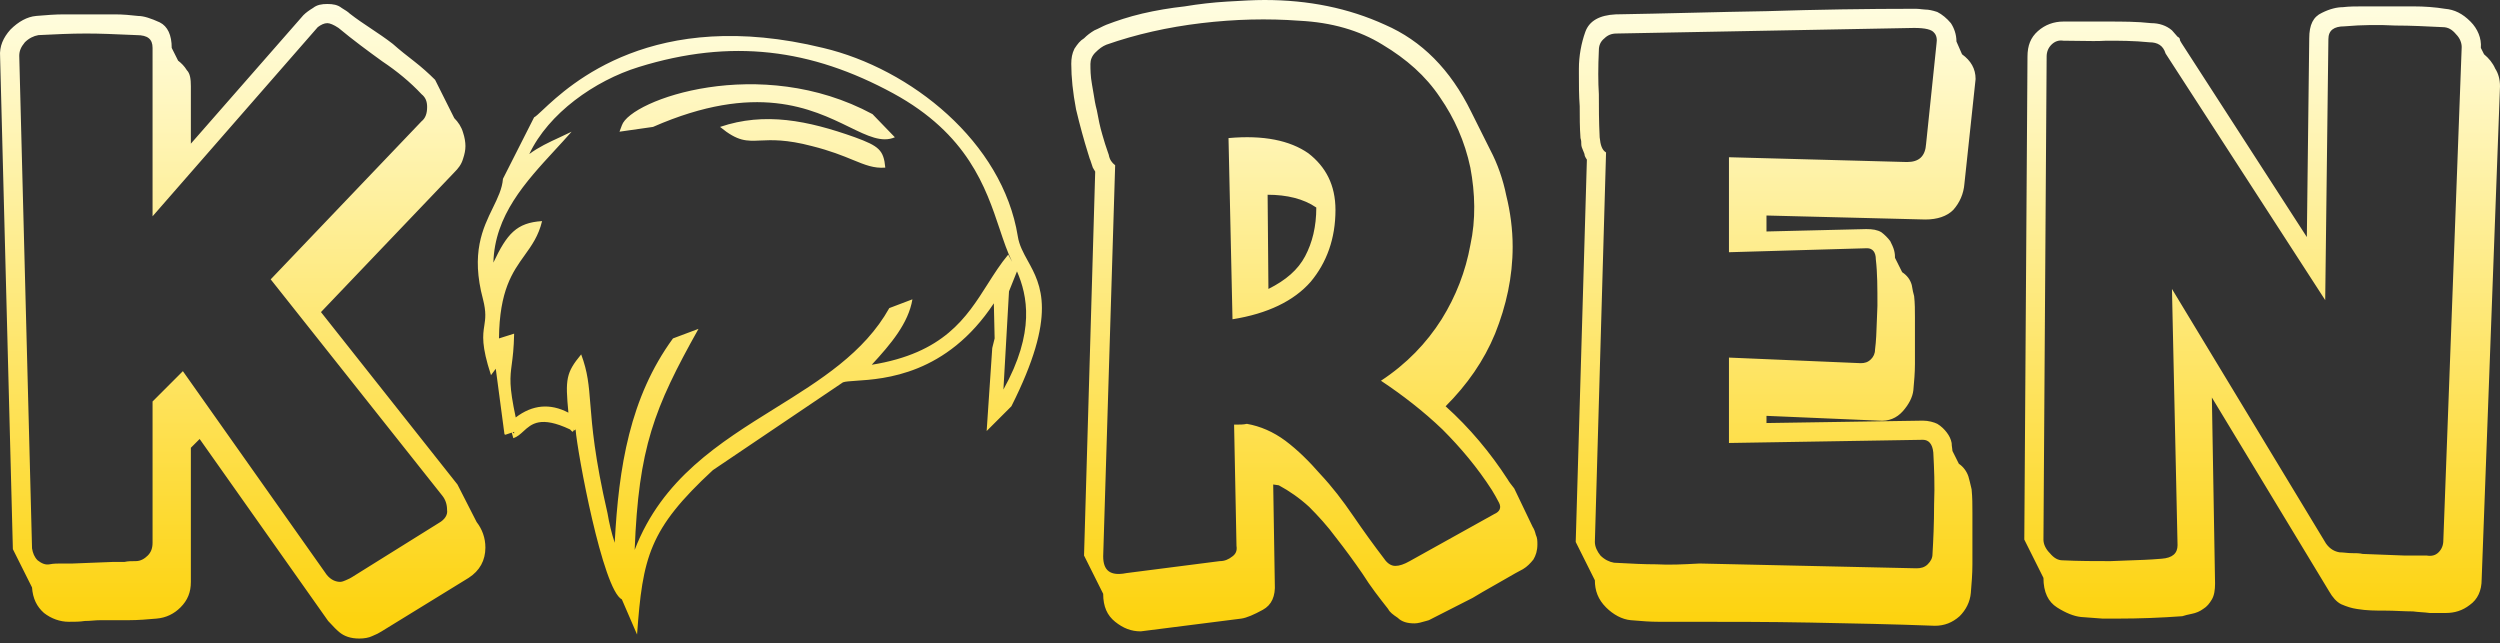 <svg width="171" height="44" viewBox="0 0 171 44" fill="none" xmlns="http://www.w3.org/2000/svg">
<rect x="0" y="0" width="171" height="44" fill="#333333" stroke="none"/>
<path fill-rule="evenodd" clip-rule="evenodd" d="M76.277 42.53C76.823 42.967 77.369 43.185 78.024 43.185L84.903 42.312C85.285 42.257 85.777 42.038 86.377 41.711C86.978 41.383 87.251 40.783 87.196 39.909L87.087 33.139L87.469 33.194C88.179 33.576 88.889 34.068 89.544 34.668C90.144 35.269 90.8 35.978 91.4 36.797C92.001 37.562 92.601 38.381 93.202 39.254C93.748 40.128 94.348 40.892 94.949 41.656L94.949 41.656C95.058 41.875 95.276 42.038 95.604 42.257C95.877 42.53 96.259 42.639 96.751 42.639C96.984 42.639 97.257 42.559 97.57 42.468C97.623 42.453 97.678 42.437 97.733 42.421L100.736 40.892C101.189 40.613 101.642 40.357 102.081 40.108C102.33 39.967 102.574 39.829 102.811 39.691C103.466 39.309 103.957 39.036 104.176 38.927C104.449 38.763 104.667 38.544 104.885 38.271C105.049 37.998 105.158 37.671 105.158 37.234C105.158 37.016 105.158 36.797 105.049 36.579C104.995 36.361 104.94 36.197 104.831 36.033L103.575 33.412C103.357 33.139 103.193 32.921 103.138 32.812C101.937 30.956 100.518 29.263 98.88 27.789C100.354 26.315 101.5 24.677 102.265 22.821C103.029 20.91 103.466 18.945 103.466 16.87C103.466 15.669 103.302 14.468 103.029 13.376C102.811 12.284 102.429 11.192 101.937 10.264L100.627 7.643C99.207 4.75 97.242 2.784 94.731 1.692C92.219 0.546 89.489 0 86.487 0C85.77 0 84.958 0.048 84.095 0.099L83.921 0.109C82.993 0.164 82.01 0.273 81.027 0.437C80.044 0.546 79.062 0.71 78.133 0.928C77.205 1.147 76.386 1.419 75.677 1.692C75.54 1.747 75.404 1.815 75.267 1.884C75.131 1.952 74.994 2.02 74.858 2.075C74.585 2.238 74.366 2.402 74.148 2.621C73.875 2.784 73.711 3.003 73.493 3.33C73.329 3.658 73.275 3.985 73.275 4.368C73.275 5.296 73.384 6.333 73.602 7.48C73.875 8.626 74.148 9.609 74.421 10.482C74.439 10.537 74.457 10.598 74.476 10.658C74.512 10.78 74.548 10.901 74.585 10.974L74.749 11.465L74.912 11.738L74.148 37.998L75.458 40.619C75.458 41.493 75.731 42.093 76.277 42.53ZM68.634 26.643L69.016 19.927L69.562 18.562C70.272 20.2 70.818 22.712 68.634 26.643ZM67.979 20.746L68.033 23.148L67.87 23.804L67.487 29.482L69.18 27.789C72.335 21.52 71.216 19.495 70.299 17.836C69.994 17.284 69.712 16.773 69.617 16.16C68.579 9.718 62.301 4.695 56.295 3.276C44.676 0.442 38.982 5.78 37.127 7.519C36.838 7.79 36.642 7.974 36.532 8.026L34.403 12.229C34.349 12.911 34.047 13.528 33.712 14.215C33.025 15.62 32.194 17.321 33.038 20.473C33.266 21.365 33.198 21.806 33.126 22.275C33.026 22.926 32.917 23.629 33.584 25.66L33.911 25.223L34.512 29.755L35.003 29.591L35.112 29.973C35.385 29.882 35.591 29.694 35.805 29.498C36.362 28.989 36.978 28.426 38.989 29.372L39.043 29.427L39.152 29.536L39.371 29.372C39.48 30.901 41.227 40.346 42.537 41.001L43.575 43.403C43.957 38.108 44.394 36.197 48.761 32.157L57.66 26.151C57.825 26.093 58.134 26.073 58.552 26.045C60.483 25.919 64.747 25.639 67.979 20.746ZM34.512 29.755L34.566 29.7H34.512V29.755ZM68.377 15.665C68.656 16.499 68.911 17.261 69.234 17.907L68.962 17.416C68.437 18.043 68 18.732 67.554 19.434C66.099 21.729 64.559 24.156 59.626 24.95C60.936 23.531 62.137 22.111 62.41 20.473L60.827 21.074C59.114 24.133 56.117 25.996 53.027 27.918C49.224 30.283 45.278 32.736 43.411 37.616C43.684 30.628 44.721 27.953 47.778 22.493L46.031 23.148C43.083 27.189 42.319 31.938 42.046 37.125C41.828 36.47 41.664 35.76 41.554 35.105C40.669 31.268 40.502 29.17 40.379 27.638C40.276 26.337 40.204 25.444 39.753 24.24C38.716 25.496 38.661 25.933 38.879 28.226C37.624 27.571 36.423 27.68 35.276 28.553C34.813 26.38 34.885 25.834 35.005 24.913C35.07 24.423 35.148 23.826 35.167 22.821L34.13 23.148C34.164 19.859 35.059 18.612 35.882 17.465C36.37 16.785 36.834 16.139 37.078 15.123C35.331 15.232 34.675 15.996 33.747 17.962C33.84 14.736 35.915 12.483 37.972 10.25C38.352 9.838 38.731 9.426 39.098 9.008C38.824 9.145 38.547 9.273 38.269 9.401C37.55 9.733 36.835 10.064 36.204 10.537C37.514 7.753 40.681 5.514 43.684 4.586C50.017 2.621 55.476 3.33 61.1 6.388C66.202 9.171 67.429 12.834 68.377 15.665ZM35.058 29.591L35.167 29.536V29.645L35.058 29.591ZM39.207 29.427L39.261 29.372L39.207 29.482V29.427ZM52.014 9.611C52.781 9.576 53.784 9.53 55.531 9.991C56.802 10.309 57.657 10.659 58.341 10.94C59.186 11.286 59.77 11.525 60.554 11.465C60.445 10.264 60.117 9.991 58.479 9.39C55.258 8.244 52.31 7.643 49.252 8.681C50.466 9.682 51.056 9.655 52.014 9.611ZM59.68 7.807C51.982 3.658 43.138 6.824 42.537 8.571L42.373 9.008L44.666 8.681C51.728 5.587 55.537 7.443 58.085 8.685C59.359 9.306 60.317 9.773 61.209 9.39L59.68 7.807ZM77.042 39.2C75.95 39.418 75.458 39.036 75.458 38.053L76.277 11.301C76.059 11.137 75.895 10.919 75.841 10.591C75.815 10.516 75.787 10.435 75.757 10.347C75.656 10.054 75.53 9.689 75.404 9.227C75.24 8.681 75.131 8.135 75.022 7.534C74.918 7.154 74.858 6.773 74.8 6.407C74.767 6.195 74.734 5.987 74.694 5.787C74.585 5.187 74.585 4.75 74.585 4.368V4.368C74.585 4.095 74.694 3.822 74.912 3.603C75.185 3.33 75.404 3.167 75.677 3.057C77.697 2.348 79.881 1.856 82.174 1.583C84.467 1.31 86.705 1.256 88.889 1.419C91.073 1.529 92.984 2.075 94.567 3.057C96.205 4.04 97.515 5.187 98.498 6.661C99.48 8.08 100.19 9.663 100.572 11.465C100.9 13.212 100.954 15.014 100.572 16.761C100.245 18.562 99.59 20.255 98.607 21.838C97.57 23.476 96.205 24.895 94.458 26.042C95.932 27.025 97.351 28.117 98.661 29.372C99.917 30.628 101.064 31.993 102.046 33.522C102.21 33.795 102.374 34.068 102.538 34.395C102.701 34.723 102.592 34.996 102.21 35.16L96.423 38.381C96.041 38.599 95.713 38.708 95.44 38.708C95.167 38.708 94.894 38.544 94.676 38.217C93.966 37.289 93.257 36.306 92.547 35.269C91.837 34.231 91.127 33.303 90.308 32.43C89.544 31.556 88.78 30.792 87.906 30.137C87.087 29.536 86.214 29.154 85.285 28.99C85.067 29.045 84.794 29.045 84.412 29.045L84.576 37.343C84.63 37.671 84.521 37.889 84.303 38.053C84.03 38.271 83.757 38.381 83.429 38.381L77.042 39.2ZM89.653 19.272C90.745 17.962 91.346 16.324 91.346 14.359C91.346 12.666 90.691 11.411 89.489 10.482C88.234 9.609 86.432 9.227 84.03 9.445L84.303 21.838C86.705 21.456 88.507 20.582 89.653 19.272ZM86.705 13.321C88.015 13.321 89.162 13.594 90.035 14.195C90.035 15.505 89.762 16.597 89.271 17.525C88.78 18.453 87.961 19.163 86.76 19.764L86.705 13.321ZM134.039 42.148C134.476 41.711 134.749 41.165 134.804 40.565C134.858 39.909 134.913 39.254 134.913 38.599V36.688V35.05C134.913 34.559 134.913 34.013 134.858 33.467C134.842 33.401 134.825 33.33 134.807 33.252C134.766 33.073 134.716 32.86 134.64 32.593C134.531 32.266 134.312 31.938 133.985 31.72L133.548 30.846C133.548 30.801 133.539 30.737 133.528 30.662C133.512 30.556 133.493 30.428 133.493 30.3C133.439 30.027 133.33 29.809 133.166 29.591C133.002 29.372 132.784 29.154 132.511 28.99C132.292 28.881 131.91 28.772 131.528 28.772L120.827 28.936V28.444L128.525 28.772C129.18 28.826 129.726 28.608 130.163 28.117C130.545 27.68 130.818 27.189 130.873 26.697C130.927 26.097 130.982 25.496 130.982 24.895V23.148V21.729C130.982 21.238 130.982 20.746 130.927 20.255C130.873 20.091 130.818 19.818 130.764 19.491C130.654 19.108 130.436 18.835 130.108 18.617L129.617 17.634C129.617 17.525 129.617 17.361 129.562 17.143C129.508 16.925 129.399 16.706 129.29 16.488L129.29 16.488C129.126 16.27 128.907 16.051 128.689 15.887C128.416 15.723 128.088 15.669 127.652 15.669L120.827 15.833V14.741L131.692 15.014C132.511 15.014 133.166 14.795 133.603 14.359C134.039 13.867 134.312 13.267 134.367 12.557L135.131 5.405C135.131 4.695 134.804 4.149 134.203 3.712L133.821 2.839C133.821 2.348 133.657 1.911 133.439 1.583C133.166 1.256 132.838 0.983 132.511 0.819C132.183 0.71 131.91 0.655 131.692 0.655C131.62 0.655 131.538 0.645 131.446 0.633C131.327 0.618 131.19 0.601 131.037 0.601C127.652 0.601 124.267 0.655 120.827 0.764C119.06 0.792 117.321 0.834 115.588 0.875C113.895 0.915 112.209 0.956 110.509 0.983C109.417 1.037 108.707 1.419 108.434 2.184C108.161 2.948 107.997 3.822 107.997 4.695V5.077C107.997 5.787 107.997 6.551 108.052 7.261C108.052 7.971 108.052 8.735 108.106 9.445C108.161 9.609 108.161 9.718 108.161 9.882C108.161 9.991 108.216 10.155 108.27 10.264C108.298 10.319 108.311 10.36 108.325 10.4C108.338 10.441 108.352 10.482 108.379 10.537C108.379 10.646 108.434 10.755 108.543 10.919L107.779 37.07L109.089 39.691C109.089 40.401 109.308 41.001 109.854 41.547C110.345 42.038 110.945 42.366 111.546 42.421C111.593 42.425 111.64 42.428 111.686 42.432C112.288 42.483 112.849 42.53 113.457 42.53H115.368C118.207 42.53 121.046 42.53 123.83 42.584L123.831 42.584C126.669 42.639 129.508 42.694 132.347 42.803C133.002 42.803 133.548 42.584 134.039 42.148ZM110.696 38.505C110.598 38.5 110.499 38.495 110.399 38.49C110.072 38.435 109.744 38.271 109.471 37.998C109.253 37.725 109.089 37.398 109.089 37.07L109.854 10.428C109.581 10.264 109.471 9.936 109.417 9.39C109.362 8.299 109.362 7.316 109.362 6.443V6.442C109.308 5.623 109.308 4.586 109.362 3.44C109.362 3.112 109.471 2.839 109.744 2.621C109.963 2.402 110.236 2.293 110.563 2.293L130.927 1.911C131.692 1.911 132.128 2.02 132.292 2.238C132.456 2.402 132.511 2.675 132.456 3.003L131.746 9.827C131.692 10.701 131.255 11.083 130.436 11.083L118.261 10.755V17.252L127.706 16.979C128.088 16.979 128.307 17.252 128.307 17.744C128.416 18.672 128.416 19.709 128.416 20.91C128.4 21.26 128.389 21.591 128.378 21.905C128.352 22.67 128.33 23.332 128.252 23.913C128.252 24.186 128.143 24.404 127.979 24.568C127.761 24.786 127.542 24.841 127.269 24.841L118.261 24.459V30.3L131.528 30.082C131.91 30.082 132.183 30.355 132.238 30.956C132.292 31.993 132.347 33.139 132.292 34.504C132.292 35.815 132.238 36.961 132.183 37.889C132.183 38.162 132.074 38.381 131.855 38.599C131.637 38.817 131.364 38.872 131.091 38.872L116.241 38.544L116.159 38.549C115.152 38.602 114.197 38.652 113.293 38.599C112.454 38.599 111.615 38.554 110.696 38.505ZM144.849 42.312C146.323 42.312 147.797 42.257 149.271 42.148C149.435 42.093 149.654 42.038 149.927 41.984C150.2 41.929 150.473 41.82 150.691 41.656C150.964 41.493 151.128 41.274 151.292 41.001C151.455 40.728 151.51 40.346 151.51 39.909L151.292 27.189L159.317 40.455C159.535 40.837 159.808 41.165 160.136 41.329C160.518 41.493 160.846 41.602 161.228 41.656C161.883 41.766 162.484 41.766 163.139 41.766C163.473 41.766 163.808 41.78 164.136 41.794C164.449 41.807 164.756 41.82 165.05 41.82C165.241 41.847 165.432 41.861 165.623 41.875C165.814 41.888 166.005 41.902 166.196 41.929H167.288C167.889 41.929 168.434 41.766 168.926 41.383C169.472 41.001 169.745 40.401 169.745 39.636L171 5.896C171 5.46 170.891 5.023 170.673 4.695C170.509 4.313 170.236 3.985 169.909 3.712L169.69 3.276C169.745 2.621 169.472 1.965 168.98 1.474C168.434 0.928 167.889 0.655 167.233 0.601C166.578 0.491 165.814 0.437 165.104 0.437H162.866H161.61C161.173 0.437 160.682 0.437 160.245 0.491C159.863 0.491 159.372 0.601 158.826 0.874C158.225 1.147 157.952 1.692 157.952 2.621L157.788 16.215L149.217 2.948C149.196 2.906 149.175 2.873 149.157 2.844C149.129 2.797 149.108 2.764 149.108 2.73C149.108 2.621 149.053 2.566 148.944 2.511L148.562 2.075C148.18 1.747 147.688 1.583 147.142 1.583C146.16 1.474 145.177 1.474 144.139 1.474H141.137C140.482 1.474 139.881 1.692 139.39 2.129C138.898 2.566 138.68 3.112 138.68 3.876L138.462 36.907L139.772 39.527C139.772 40.51 140.099 41.165 140.7 41.547C141.301 41.929 141.846 42.148 142.338 42.202L143.812 42.312H144.849ZM144.358 38.381C143.321 38.381 142.229 38.381 141.082 38.326C140.755 38.326 140.482 38.162 140.209 37.835C139.936 37.562 139.772 37.234 139.772 36.907L139.99 3.876C139.99 3.549 140.099 3.276 140.318 3.057C140.536 2.839 140.809 2.73 141.137 2.784C141.514 2.784 141.878 2.791 142.229 2.797C142.894 2.809 143.513 2.82 144.085 2.784C144.958 2.784 145.941 2.784 147.033 2.894C147.579 2.894 147.961 3.112 148.125 3.658L159.044 20.528L159.262 2.675C159.262 2.075 159.645 1.802 160.354 1.802C161.61 1.692 162.757 1.692 163.848 1.747C164.886 1.747 165.978 1.802 167.07 1.856C167.452 1.856 167.725 2.02 167.998 2.348C168.271 2.621 168.38 2.948 168.38 3.221L167.124 36.961C167.124 37.289 167.015 37.562 166.797 37.78C166.578 37.998 166.305 38.053 165.978 37.998H165.213H164.449L161.61 37.889C161.392 37.835 161.119 37.835 160.846 37.835C160.709 37.835 160.573 37.821 160.436 37.807C160.3 37.794 160.163 37.78 160.027 37.78C159.699 37.725 159.372 37.562 159.099 37.179L148.562 19.764L148.944 37.289C148.944 37.835 148.616 38.162 147.852 38.217C147.045 38.287 146.261 38.312 145.529 38.336C145.121 38.349 144.729 38.361 144.358 38.381ZM25.448 43.513C25.721 43.403 25.94 43.294 26.104 43.185L32.054 39.527C32.819 39.036 33.201 38.326 33.201 37.453C33.201 36.797 32.983 36.197 32.6 35.705L31.29 33.139L21.954 21.347L31.072 11.793C31.345 11.52 31.563 11.247 31.672 10.864C31.782 10.537 31.836 10.264 31.836 9.991C31.836 9.718 31.782 9.39 31.672 9.063C31.563 8.681 31.345 8.353 31.072 8.08L29.761 5.46C29.325 5.023 28.833 4.586 28.342 4.204C27.851 3.822 27.359 3.439 26.868 3.003C26.377 2.621 25.885 2.293 25.394 1.965C24.902 1.638 24.411 1.31 23.92 0.928C23.811 0.819 23.647 0.71 23.374 0.546C23.101 0.328 22.773 0.273 22.391 0.273C22.009 0.273 21.681 0.328 21.408 0.546C21.135 0.71 20.917 0.874 20.753 1.037L13.055 9.827V5.896C13.055 5.405 13.001 5.023 12.782 4.804C12.618 4.531 12.4 4.313 12.182 4.149L11.745 3.276C11.745 2.402 11.472 1.802 10.926 1.529C10.325 1.256 9.834 1.092 9.452 1.092C8.961 1.037 8.415 0.983 7.869 0.983H6.285H4.375C3.766 0.983 3.205 1.03 2.604 1.08C2.557 1.084 2.511 1.088 2.464 1.092C1.863 1.146 1.263 1.474 0.717 2.02C0.225 2.566 -0.048 3.167 0.007 3.876L0.88 37.562L2.191 40.182C2.245 40.947 2.518 41.493 3.01 41.929C3.501 42.312 4.102 42.53 4.702 42.53C5.084 42.53 5.466 42.53 5.794 42.475C5.985 42.475 6.163 42.462 6.34 42.448C6.517 42.434 6.695 42.421 6.886 42.421H8.797C9.452 42.421 10.107 42.366 10.708 42.312C11.363 42.257 11.909 41.984 12.345 41.547C12.837 41.056 13.055 40.51 13.055 39.8V30.628L13.656 30.027L22.446 42.475C22.515 42.544 22.584 42.619 22.657 42.697C22.813 42.867 22.986 43.053 23.21 43.24C23.538 43.513 23.974 43.676 24.575 43.676C24.902 43.676 25.23 43.622 25.448 43.513ZM23.265 39.8C22.882 39.8 22.5 39.582 22.227 39.145L12.509 25.387L10.435 27.462V37.125C10.435 37.507 10.325 37.78 10.107 37.998C9.889 38.217 9.616 38.381 9.288 38.381H9.288C9.015 38.381 8.742 38.381 8.524 38.435H7.759L4.975 38.544H4.211H4.211C3.938 38.544 3.665 38.544 3.392 38.599C3.119 38.654 2.846 38.544 2.573 38.326C2.354 38.108 2.245 37.835 2.191 37.507L1.317 3.822C1.317 3.494 1.426 3.221 1.699 2.894C1.972 2.621 2.3 2.457 2.627 2.402L2.627 2.402C3.719 2.348 4.811 2.293 5.903 2.293C6.85 2.293 7.887 2.338 9.015 2.388C9.123 2.393 9.233 2.397 9.343 2.402C10.107 2.402 10.435 2.675 10.435 3.276V14.795L21.736 1.856C21.954 1.692 22.173 1.583 22.391 1.583C22.555 1.583 22.828 1.692 23.155 1.911C24.138 2.73 25.175 3.494 26.158 4.204C27.141 4.859 28.069 5.623 28.833 6.442C29.106 6.661 29.215 6.934 29.215 7.316C29.215 7.753 29.106 8.08 28.833 8.298L18.515 19.108L30.253 33.904C30.471 34.177 30.58 34.504 30.58 34.886C30.635 35.214 30.417 35.542 30.034 35.76L24.084 39.472C23.969 39.549 23.855 39.598 23.759 39.64C23.718 39.658 23.68 39.674 23.647 39.691C23.538 39.745 23.374 39.8 23.265 39.8Z" fill="url(#paint0_linear_89_264)"/>
<defs>
<linearGradient id="paint0_linear_89_264" x1="433.592" y1="-0.319" x2="433.592" y2="42.354" gradientUnits="userSpaceOnUse">
<stop stop-color="#FFFEE4"/>
<stop offset="1" stop-color="#FDD30F"/>
</linearGradient>
</defs>
</svg>
